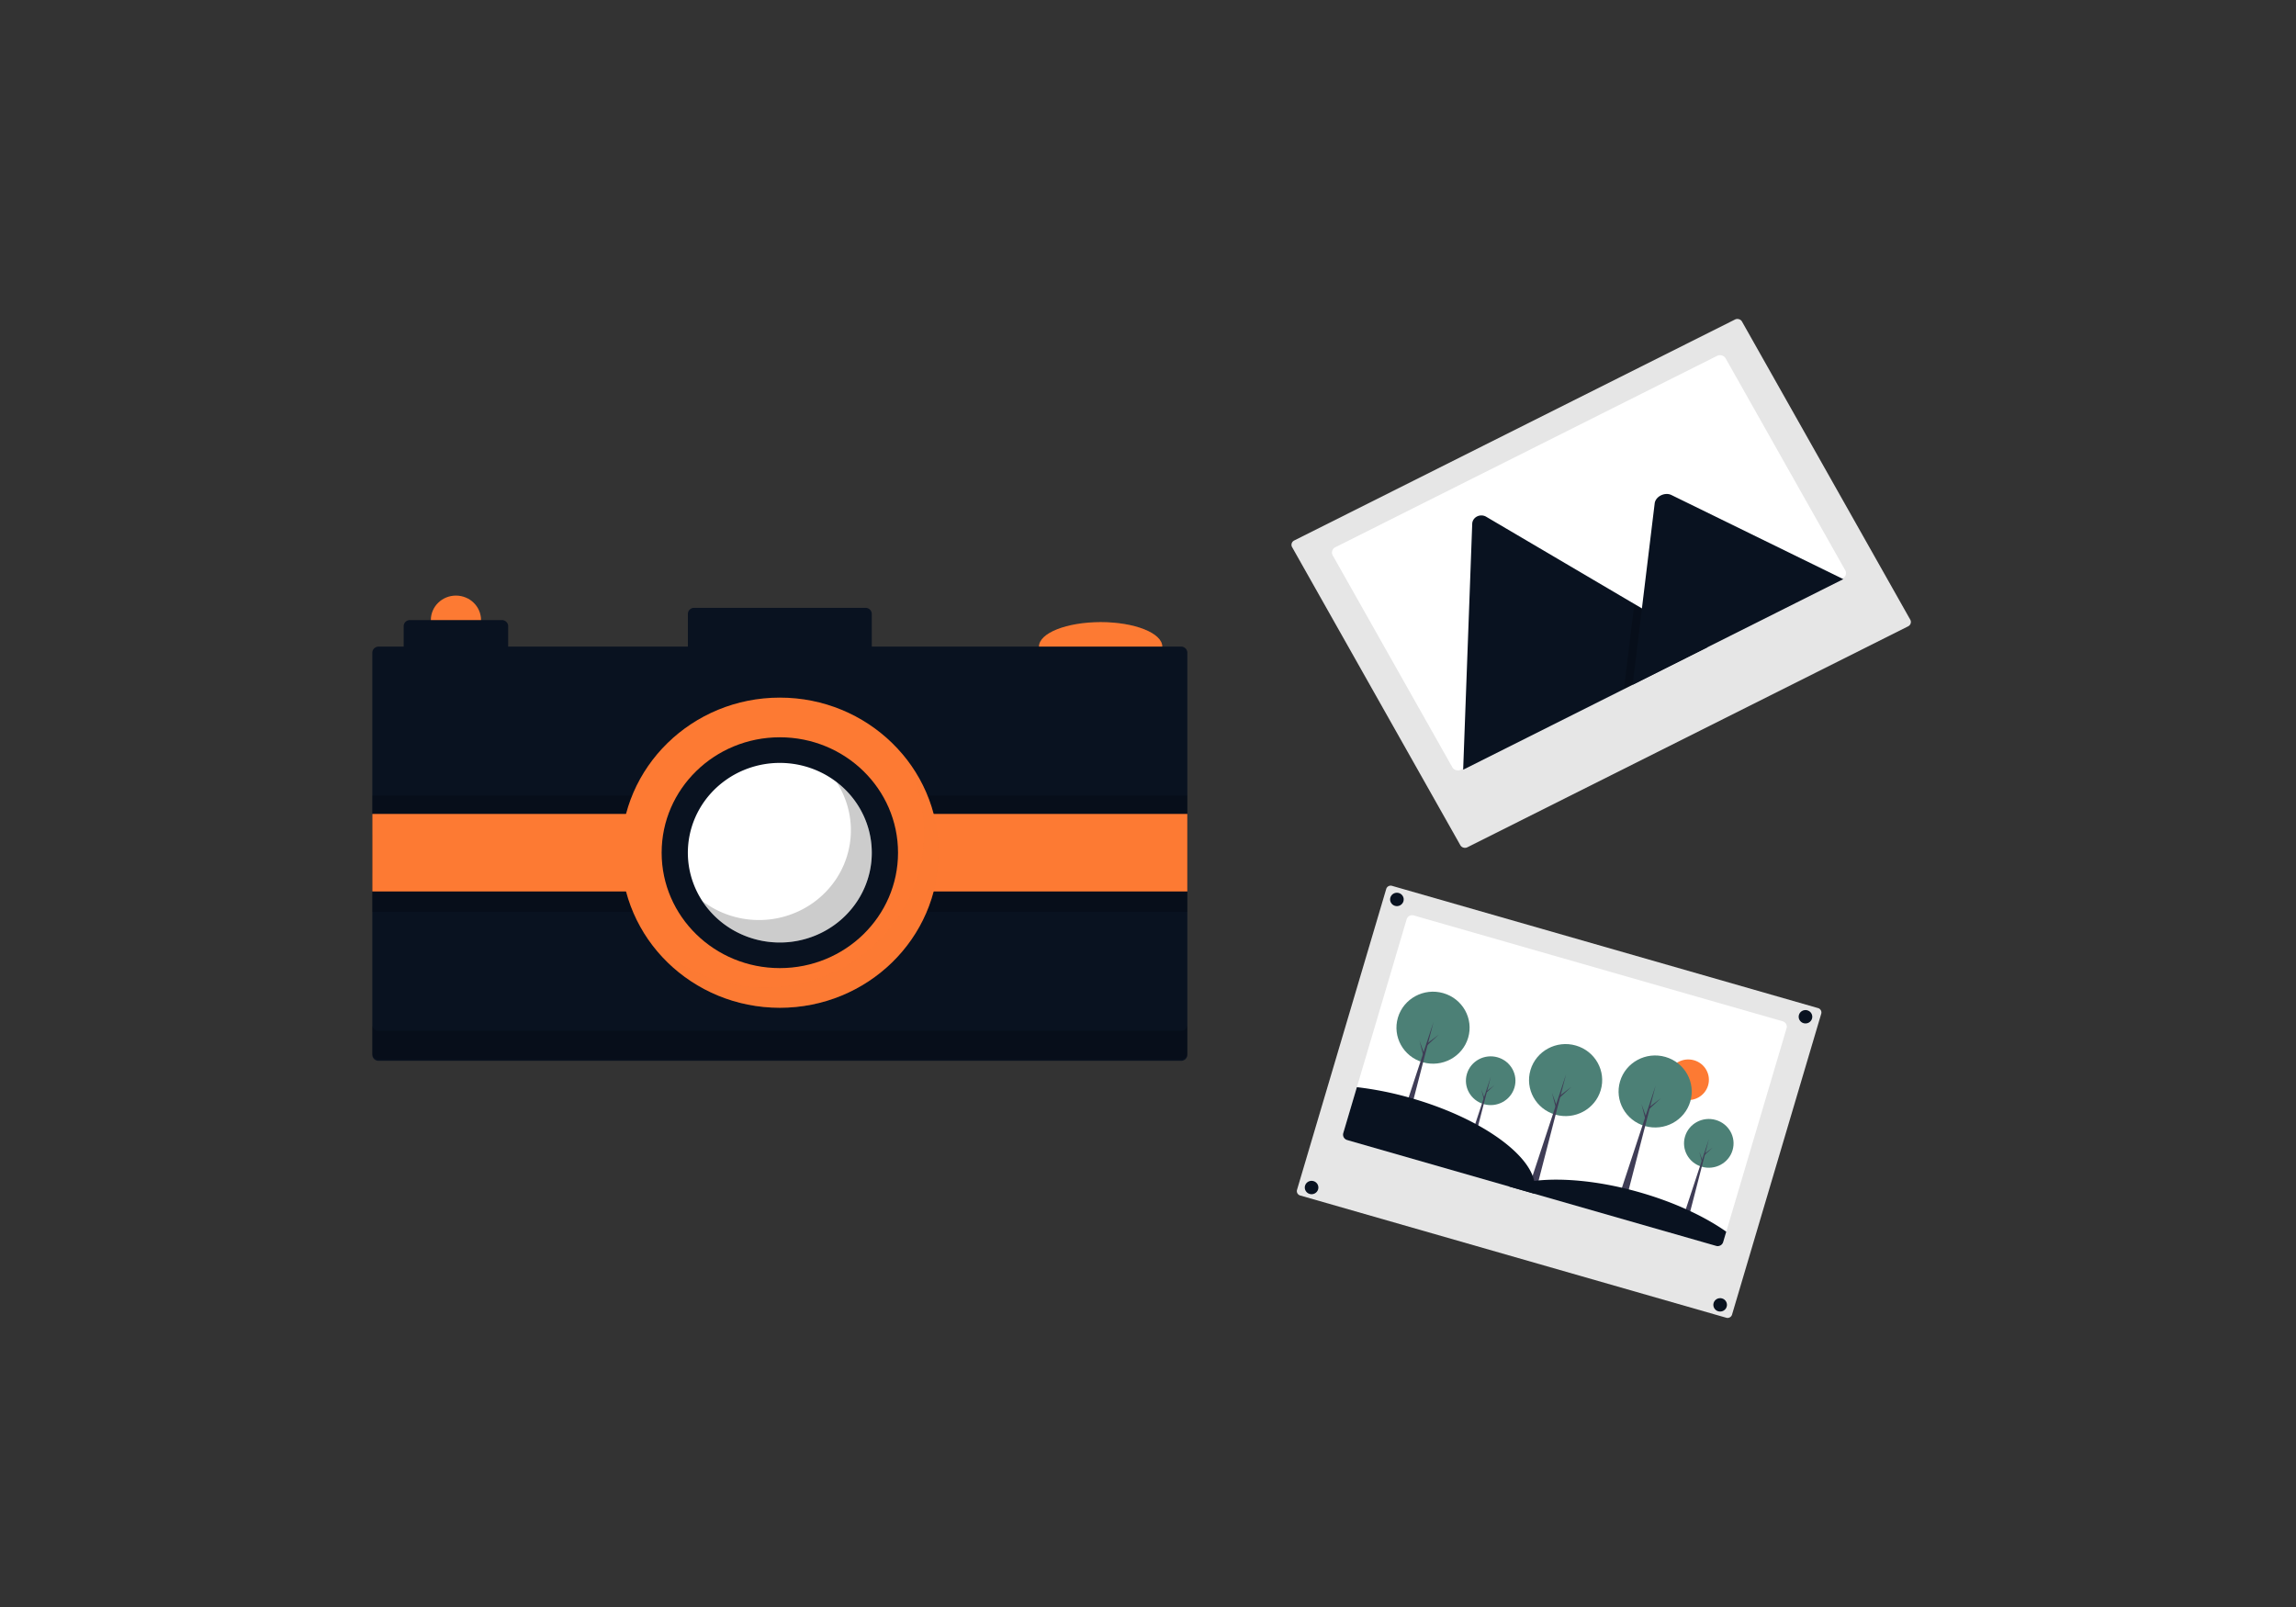<?xml version="1.0" encoding="UTF-8" standalone="no"?>
<svg
   xmlns:dc="http://purl.org/dc/elements/1.1/"
   xmlns:cc="http://creativecommons.org/ns#"
   xmlns:rdf="http://www.w3.org/1999/02/22-rdf-syntax-ns#"
   xmlns:svg="http://www.w3.org/2000/svg"
   xmlns="http://www.w3.org/2000/svg"
   xmlns:sodipodi="http://sodipodi.sourceforge.net/DTD/sodipodi-0.dtd"
   xmlns:inkscape="http://www.inkscape.org/namespaces/inkscape"
   width="1000"
   height="700"
   viewBox="0 0 264.583 185.208"
   version="1.1"
   id="svg8"
   inkscape:version="1.0.2 (e86c870879, 2021-01-15)">
  <rect x="0" y="0" width="264.583" height="185.208" fill="#333333" stroke="none"/>
  <defs
     id="defs2">
    <linearGradient
       id="ae8f1d99-169f-42eb-bca8-084a90728b1c"
       x1="815.82"
       y1="804.15"
       x2="815.82"
       y2="292.5"
       gradientUnits="userSpaceOnUse">
      <stop
         offset="0"
         stop-color="gray"
         stop-opacity="0.25"
         id="stop2" />
      <stop
         offset="0.54"
         stop-color="gray"
         stop-opacity="0.12"
         id="stop4" />
      <stop
         offset="1"
         stop-color="gray"
         stop-opacity="0.1"
         id="stop6" />
    </linearGradient>
  </defs>
  <sodipodi:namedview
     id="base"
     pagecolor="#ffffff"
     bordercolor="#666666"
     borderopacity="1.0"
     inkscape:pageopacity="0.0"
     inkscape:pageshadow="2"
     inkscape:zoom="0.94469466"
     inkscape:cx="507.25281"
     inkscape:cy="326.86015"
     inkscape:document-units="mm"
     inkscape:current-layer="g1373"
     inkscape:document-rotation="0"
     showgrid="false"
     units="px"
     inkscape:window-width="1920"
     inkscape:window-height="1050"
     inkscape:window-x="1920"
     inkscape:window-y="0"
     inkscape:window-maximized="1" />
  <g
     inkscape:label="Layer 1"
     inkscape:groupmode="layer"
     id="layer1">
    <g
       id="g1188"
       transform="matrix(0.265,0,0,0.265,15.888,-36.041)">
      <circle
         cx="126.79"
         cy="516.401"
         fill="#6c63ff"
         id="circle4"
         style="fill:#091220;fill-opacity:1;stroke-width:1.432"
         r="0" />
      <circle
         cx="126.79"
         cy="365.262"
         fill="#6c63ff"
         id="circle6"
         style="fill:#091220;fill-opacity:1;stroke-width:1.432"
         r="0" />
      <circle
         cx="126.79"
         cy="214.123"
         fill="#6c63ff"
         id="circle8"
         style="fill:#091220;fill-opacity:1;stroke-width:1.432"
         r="0" />
      <g
         id="g1373"
         transform="translate(61.216,81.069)">
        <path
           d="m 484.14,440.194 a 2.02,1.988 0 0 0 -2.502,1.35 l -38.789,130.857 a 2.02,1.988 0 0 0 1.372,2.462 l 185.288,53.169 a 2.02,1.988 0 0 0 2.502,-1.35 l 38.789,-130.857 a 2.02,1.988 0 0 0 -1.372,-2.462 z"
           fill="#e6e6e6"
           id="path4"
           style="stroke-width:0.754" />
        <path
           d="m 655.726,502.13 -27.566,92.998 a 2.477,2.437 0 0 1 -3.071,1.657 L 464.639,550.743 a 1.762,1.733 0 0 1 -0.327,-0.125 2.473,2.434 0 0 1 -1.357,-2.897 l 27.566,-92.998 a 2.477,2.437 0 0 1 3.071,-1.657 l 160.45,46.041 a 2.477,2.437 0 0 1 1.684,3.022 z"
           fill="#ffffff"
           id="path6"
           style="stroke-width:0.754" />
        <ellipse
           cx="736.824"
           cy="334.903"
           fill="#ff6584"
           id="circle8-3"
           transform="matrix(0.961,0.276,-0.284,0.959,0,0)"
           style="fill:#fd7a33;fill-opacity:1;stroke-width:0.754"
           rx="8.968"
           ry="8.846" />
        <ellipse
           cx="593.046"
           cy="294.497"
           fill="#3f3d56"
           id="circle10"
           transform="matrix(0.961,0.276,-0.284,0.959,0,0)"
           style="fill:#091220;fill-opacity:1;stroke-width:0.754"
           rx="2.957"
           ry="2.916" />
        <ellipse
           cx="777.928"
           cy="294.497"
           fill="#3f3d56"
           id="circle12"
           transform="matrix(0.961,0.276,-0.284,0.959,0,0)"
           style="fill:#091220;fill-opacity:1;stroke-width:0.754"
           rx="2.957"
           ry="2.916" />
        <ellipse
           cx="593.046"
           cy="425.15"
           fill="#3f3d56"
           id="circle14"
           transform="matrix(0.961,0.276,-0.284,0.959,0,0)"
           style="fill:#091220;fill-opacity:1;stroke-width:0.754"
           rx="2.957"
           ry="2.916" />
        <ellipse
           cx="777.928"
           cy="425.15"
           fill="#3f3d56"
           id="circle16"
           transform="matrix(0.961,0.276,-0.284,0.959,0,0)"
           style="fill:#091220;fill-opacity:1;stroke-width:0.754"
           rx="2.957"
           ry="2.916" />
        <ellipse
           cx="654.547"
           cy="359.015"
           fill="#6c63ff"
           id="circle18"
           transform="matrix(0.961,0.276,-0.284,0.959,0,0)"
           style="fill:#4c8076;fill-opacity:1;stroke-width:0.754"
           rx="10.759"
           ry="10.613" />
        <polygon
           points="585.547,401.597 587.127,446.444 584.223,446.444 "
           fill="#3f3d56"
           id="polygon20"
           transform="matrix(0.729,0.209,-0.213,0.718,185.796,112.454)" />
        <polygon
           points="585.803,410.097 588.921,405.783 585.76,411.165 585.419,410.567 "
           fill="#3f3d56"
           id="polygon22"
           transform="matrix(0.729,0.209,-0.213,0.718,185.796,112.454)" />
        <polygon
           points="585.461,414.454 582.343,410.14 585.504,415.521 585.846,414.923 "
           fill="#3f3d56"
           id="polygon24"
           transform="matrix(0.729,0.209,-0.213,0.718,185.796,112.454)" />
        <ellipse
           cx="753.242"
           cy="359.015"
           fill="#6c63ff"
           id="circle26"
           transform="matrix(0.961,0.276,-0.284,0.959,0,0)"
           style="fill:#4c8076;fill-opacity:1;stroke-width:0.754"
           rx="10.759"
           ry="10.613" />
        <polygon
           points="715.623,401.597 717.203,446.444 714.299,446.444 "
           fill="#3f3d56"
           id="polygon28"
           transform="matrix(0.729,0.209,-0.213,0.718,185.796,112.454)" />
        <polygon
           points="715.879,410.097 718.997,405.783 715.837,411.165 715.495,410.567 "
           fill="#3f3d56"
           id="polygon30"
           transform="matrix(0.729,0.209,-0.213,0.718,185.796,112.454)" />
        <polygon
           points="715.538,414.454 712.42,410.14 715.58,415.521 715.922,414.923 "
           fill="#3f3d56"
           id="polygon32"
           transform="matrix(0.729,0.209,-0.213,0.718,185.796,112.454)" />
        <ellipse
           cx="685.714"
           cy="349.757"
           fill="#6c63ff"
           id="circle34"
           transform="matrix(0.961,0.276,-0.284,0.959,0,0)"
           style="fill:#4c8076;fill-opacity:1;stroke-width:0.754"
           rx="15.89"
           ry="15.674" />
        <polygon
           points="626.522,388.209 628.856,454.444 624.567,454.444 "
           fill="#3f3d56"
           id="polygon36"
           transform="matrix(0.729,0.209,-0.213,0.718,185.796,112.454)" />
        <polygon
           points="626.901,400.762 631.506,394.391 626.838,402.339 626.333,401.456 "
           fill="#3f3d56"
           id="polygon38"
           transform="matrix(0.729,0.209,-0.213,0.718,185.796,112.454)" />
        <polygon
           points="626.396,407.197 621.791,400.825 626.459,408.774 626.964,407.891 "
           fill="#3f3d56"
           id="polygon40"
           transform="matrix(0.729,0.209,-0.213,0.718,185.796,112.454)" />
        <ellipse
           cx="724.466"
           cy="343.77"
           fill="#6c63ff"
           id="circle42"
           transform="matrix(0.961,0.276,-0.284,0.959,0,0)"
           style="fill:#4c8076;fill-opacity:1;stroke-width:0.754"
           rx="15.89"
           ry="15.674" />
        <polygon
           points="677.595,380.209 679.929,446.444 675.64,446.444 "
           fill="#3f3d56"
           id="polygon44"
           transform="matrix(0.729,0.209,-0.213,0.718,185.796,112.454)" />
        <polygon
           points="677.974,392.762 682.578,386.391 677.91,394.339 677.406,393.456 "
           fill="#3f3d56"
           id="polygon46"
           transform="matrix(0.729,0.209,-0.213,0.718,185.796,112.454)" />
        <polygon
           points="677.469,399.197 672.864,392.825 677.532,400.774 678.037,399.891 "
           fill="#3f3d56"
           id="polygon48"
           transform="matrix(0.729,0.209,-0.213,0.718,185.796,112.454)" />
        <ellipse
           cx="623.954"
           cy="343.77"
           fill="#6c63ff"
           id="circle50"
           transform="matrix(0.961,0.276,-0.284,0.959,0,0)"
           style="fill:#4c8076;fill-opacity:1;stroke-width:0.754"
           rx="15.89"
           ry="15.674" />
        <polygon
           points="545.125,380.209 547.459,446.444 543.169,446.444 "
           fill="#3f3d56"
           id="polygon52"
           transform="matrix(0.729,0.209,-0.213,0.718,185.796,112.454)" />
        <polygon
           points="545.503,392.762 550.108,386.391 545.44,394.339 544.935,393.456 "
           fill="#3f3d56"
           id="polygon54"
           transform="matrix(0.729,0.209,-0.213,0.718,185.796,112.454)" />
        <polygon
           points="544.999,399.197 540.394,392.825 545.062,400.774 545.566,399.891 "
           fill="#3f3d56"
           id="polygon56"
           transform="matrix(0.729,0.209,-0.213,0.718,185.796,112.454)" />
        <path
           d="m 545.936,574.072 -81.297,-23.328 a 1.762,1.733 0 0 1 -0.327,-0.125 2.473,2.434 0 0 1 -1.357,-2.897 l 5.92,-19.97 a 144.16,141.839 0 0 1 23.697,4.791 c 28.859,8.281 50.587,23.346 53.412,35.975 a 11.587,11.4 0 0 1 -0.048,5.553 z"
           fill="#3f3d56"
           id="path58"
           style="fill:#091220;fill-opacity:1;stroke-width:0.754" />
        <path
           d="m 629.502,590.6 -1.342,4.528 a 2.477,2.437 0 0 1 -3.071,1.657 l -89.947,-25.81 a 47.755,46.986 0 0 1 10.841,-2.456 c 12.398,-1.488 28.799,0.073 46.019,5.014 14.966,4.294 28.008,10.404 37.5,17.067 z"
           fill="#3f3d56"
           id="path60"
           style="fill:#091220;fill-opacity:1;stroke-width:0.754" />
        <path
           d="m 634.341,193.657 a 2.262,2.132 0 0 0 -1.063,0.252 l -191.639,96.078 a 2.273,2.142 0 0 0 -0.937,2.893 l 73.169,129.648 a 2.273,2.142 0 0 0 3.07,0.884 L 708.58,327.335 a 2.273,2.142 0 0 0 0.938,-2.893 l -73.17,-129.648 a 2.254,2.125 0 0 0 -1.341,-1.042 2.28,2.149 0 0 0 -0.666,-0.094 z"
           fill="#e6e6e6"
           id="path62"
           style="stroke-width:0.829" />
        <path
           d="m 629.241,210.809 51.999,92.135 a 2.787,2.627 0 0 1 -1.152,3.554 l -165.946,83.197 a 2.35,2.215 0 0 1 -0.367,0.151 2.785,2.625 0 0 1 -3.403,-1.237 l -51.999,-92.135 a 2.787,2.627 0 0 1 1.152,-3.554 l 165.946,-83.197 a 2.787,2.627 0 0 1 3.77,1.086 z"
           fill="#ffffff"
           id="path64"
           style="stroke-width:0.829" />
        <circle
           cx="518.327"
           cy="307.614"
           fill="#ff6584"
           id="circle66"
           style="fill:#fd7a33;fill-opacity:1;stroke-width:0.829"
           rx="24.456"
           ry="23.05" />
        <path
           d="m 621.429,336.38 -105.922,53.104 a 2.447,2.307 0 0 1 -0.412,0.169 L 519.033,282.752 a 3.973,3.745 0 0 1 6.106,-3.061 l 64.596,38.029 3.093,1.819 z"
           fill="#3f3d56"
           id="path68"
           style="fill:#091220;fill-opacity:1;stroke-width:0.829" />
        <polygon
           points="588.408,158.518 588.747,155.548 588.916,154.063 592.536,156.322 626.012,177.237 583.684,199.752 "
           opacity="0.2"
           id="polygon70"
           transform="matrix(0.854,0,0,0.805,86.572,193.657)" />
        <path
           d="m 680.406,306.812 -91.614,45.931 4.036,-33.205 0.289,-2.391 5.258,-43.271 c 0.345,-2.836 3.921,-4.795 6.727,-3.875 a 4.734,4.462 0 0 1 0.554,0.225 z"
           fill="#3f3d56"
           id="path72"
           style="fill:#091220;fill-opacity:1;stroke-width:0.829" />
        <circle
           cx="447.992"
           cy="292.779"
           fill="#3f3d56"
           id="circle74"
           rx="3.329"
           ry="3.138"
           style="stroke-width:0.829" />
        <circle
           cx="631.792"
           cy="200.631"
           fill="#3f3d56"
           id="circle76"
           rx="3.329"
           ry="3.138"
           style="stroke-width:0.829" />
        <circle
           cx="518.035"
           cy="416.887"
           fill="#3f3d56"
           id="circle78"
           rx="3.329"
           ry="3.138"
           style="stroke-width:0.829" />
        <circle
           cx="701.836"
           cy="324.739"
           fill="#3f3d56"
           id="circle80"
           rx="3.329"
           ry="3.138"
           style="stroke-width:0.829" />
        <ellipse
           cx="77.089"
           cy="324.609"
           fill="#6c63ff"
           id="circle132"
           style="fill:#fd7a33;fill-opacity:1;stroke-width:0.898"
           rx="10.905"
           ry="10.649" />
        <path
           d="M 81.692,314.965 A 10.89,10.635 0 0 1 69.76,332.478 10.896,10.64 0 1 0 81.692,314.965 Z"
           opacity="0.2"
           id="path134"
           style="fill:#fd7a33;fill-opacity:1;stroke-width:0.898" />
        <ellipse
           cx="357.436"
           cy="336.146"
           rx="26.808"
           ry="10.649"
           fill="#3f3d56"
           id="ellipse136"
           style="fill:#fd7a33;fill-opacity:1;stroke-width:0.898" />
        <path
           d="m 357.436,325.497 q -1.381,0 -2.726,0.055 c 13.525,0.543 24.082,5.079 24.082,10.595 0,5.516 -10.557,10.052 -24.082,10.595 q 1.345,0.054 2.726,0.055 c 14.806,0 26.808,-4.768 26.808,-10.649 0,-5.881 -12.002,-10.649 -26.808,-10.649 z"
           opacity="0.2"
           id="path138"
           style="fill:#fd7a33;fill-opacity:1;stroke-width:0.898" />
        <path
           d="M 392.423,336.146 H 257.929 v -14.199 a 2.726,2.662 0 0 0 -2.726,-2.662 h -74.517 a 2.726,2.662 0 0 0 -2.726,2.662 v 14.199 H 99.807 v -8.875 a 2.726,2.662 0 0 0 -2.726,-2.662 H 57.096 a 2.726,2.662 0 0 0 -2.726,2.662 v 8.875 H 43.465 a 2.723,2.659 0 0 0 -2.726,2.662 v 174.828 a 2.723,2.659 0 0 0 2.726,2.662 H 392.423 a 2.723,2.659 0 0 0 2.726,-2.662 V 338.808 a 2.723,2.659 0 0 0 -2.726,-2.662 z"
           fill="#3f3d56"
           id="path140"
           style="fill:#091220;fill-opacity:1;stroke-width:0.898" />
        <path
           d="M 392.408,503.261 H 43.45 a 2.723,2.659 0 0 1 -2.726,-2.662 v 12.424 a 2.723,2.659 0 0 0 2.726,2.662 H 392.408 a 2.723,2.659 0 0 0 2.726,-2.662 V 500.598 a 2.723,2.659 0 0 1 -2.726,2.662 z"
           opacity="0.2"
           id="path142"
           style="stroke-width:0.898" />
        <rect
           x="40.739"
           y="417.792"
           width="354.41"
           height="33.723"
           opacity="0.2"
           id="rect144"
           style="stroke-width:0.898" />
        <rect
           x="40.739"
           y="400.93"
           width="354.41"
           height="33.723"
           opacity="0.2"
           id="rect146"
           style="stroke-width:0.898" />
        <rect
           x="40.739"
           y="408.917"
           width="354.41"
           height="33.723"
           fill="#6c63ff"
           id="rect148"
           style="fill:#fd7a33;fill-opacity:1;stroke-width:0.898" />
        <ellipse
           cx="217.944"
           cy="425.779"
           fill="#6c63ff"
           id="circle150"
           style="fill:#fd7a33;fill-opacity:1;stroke-width:0.898"
           rx="69.065"
           ry="67.446" />
        <path
           d="M 271.142,382.769 A 69.061,67.443 0 0 1 158.385,459.914 69.061,67.443 0 1 0 271.142,382.769 Z"
           opacity="0.2"
           id="path152"
           style="fill:#fd7a33;fill-opacity:1;stroke-width:0.898" />
        <ellipse
           cx="217.944"
           cy="425.779"
           fill="#3f3d56"
           id="circle154"
           style="fill:#091220;fill-opacity:1;stroke-width:0.898"
           rx="51.397"
           ry="50.193" />
        <path
           d="m 257.929,425.779 a 39.733,38.802 0 0 1 -3.244,15.415 39.195,38.277 0 0 1 -4.317,7.428 39.983,39.047 0 1 1 -55.815,-54.507 39.189,38.271 0 0 1 7.606,-4.215 39.989,39.053 0 0 1 55.77,35.88 z"
           fill="#ffffff"
           id="path156"
           style="stroke-width:0.898" />
        <path
           d="m 257.502,420.09 a 39.92,38.984 0 0 0 -14.947,-25.084 39.987,39.05 0 0 1 3.042,36.426 39.195,38.277 0 0 1 -4.317,7.428 39.96,39.024 0 0 1 -57.041,7.915 39.965,39.029 0 0 0 66.129,1.847 39.195,38.277 0 0 0 4.317,-7.428 40.001,39.064 0 0 0 2.817,-21.104 z"
           opacity="0.2"
           id="path158"
           style="stroke-width:0.898" />
      </g>
    </g>
  </g>
</svg>
